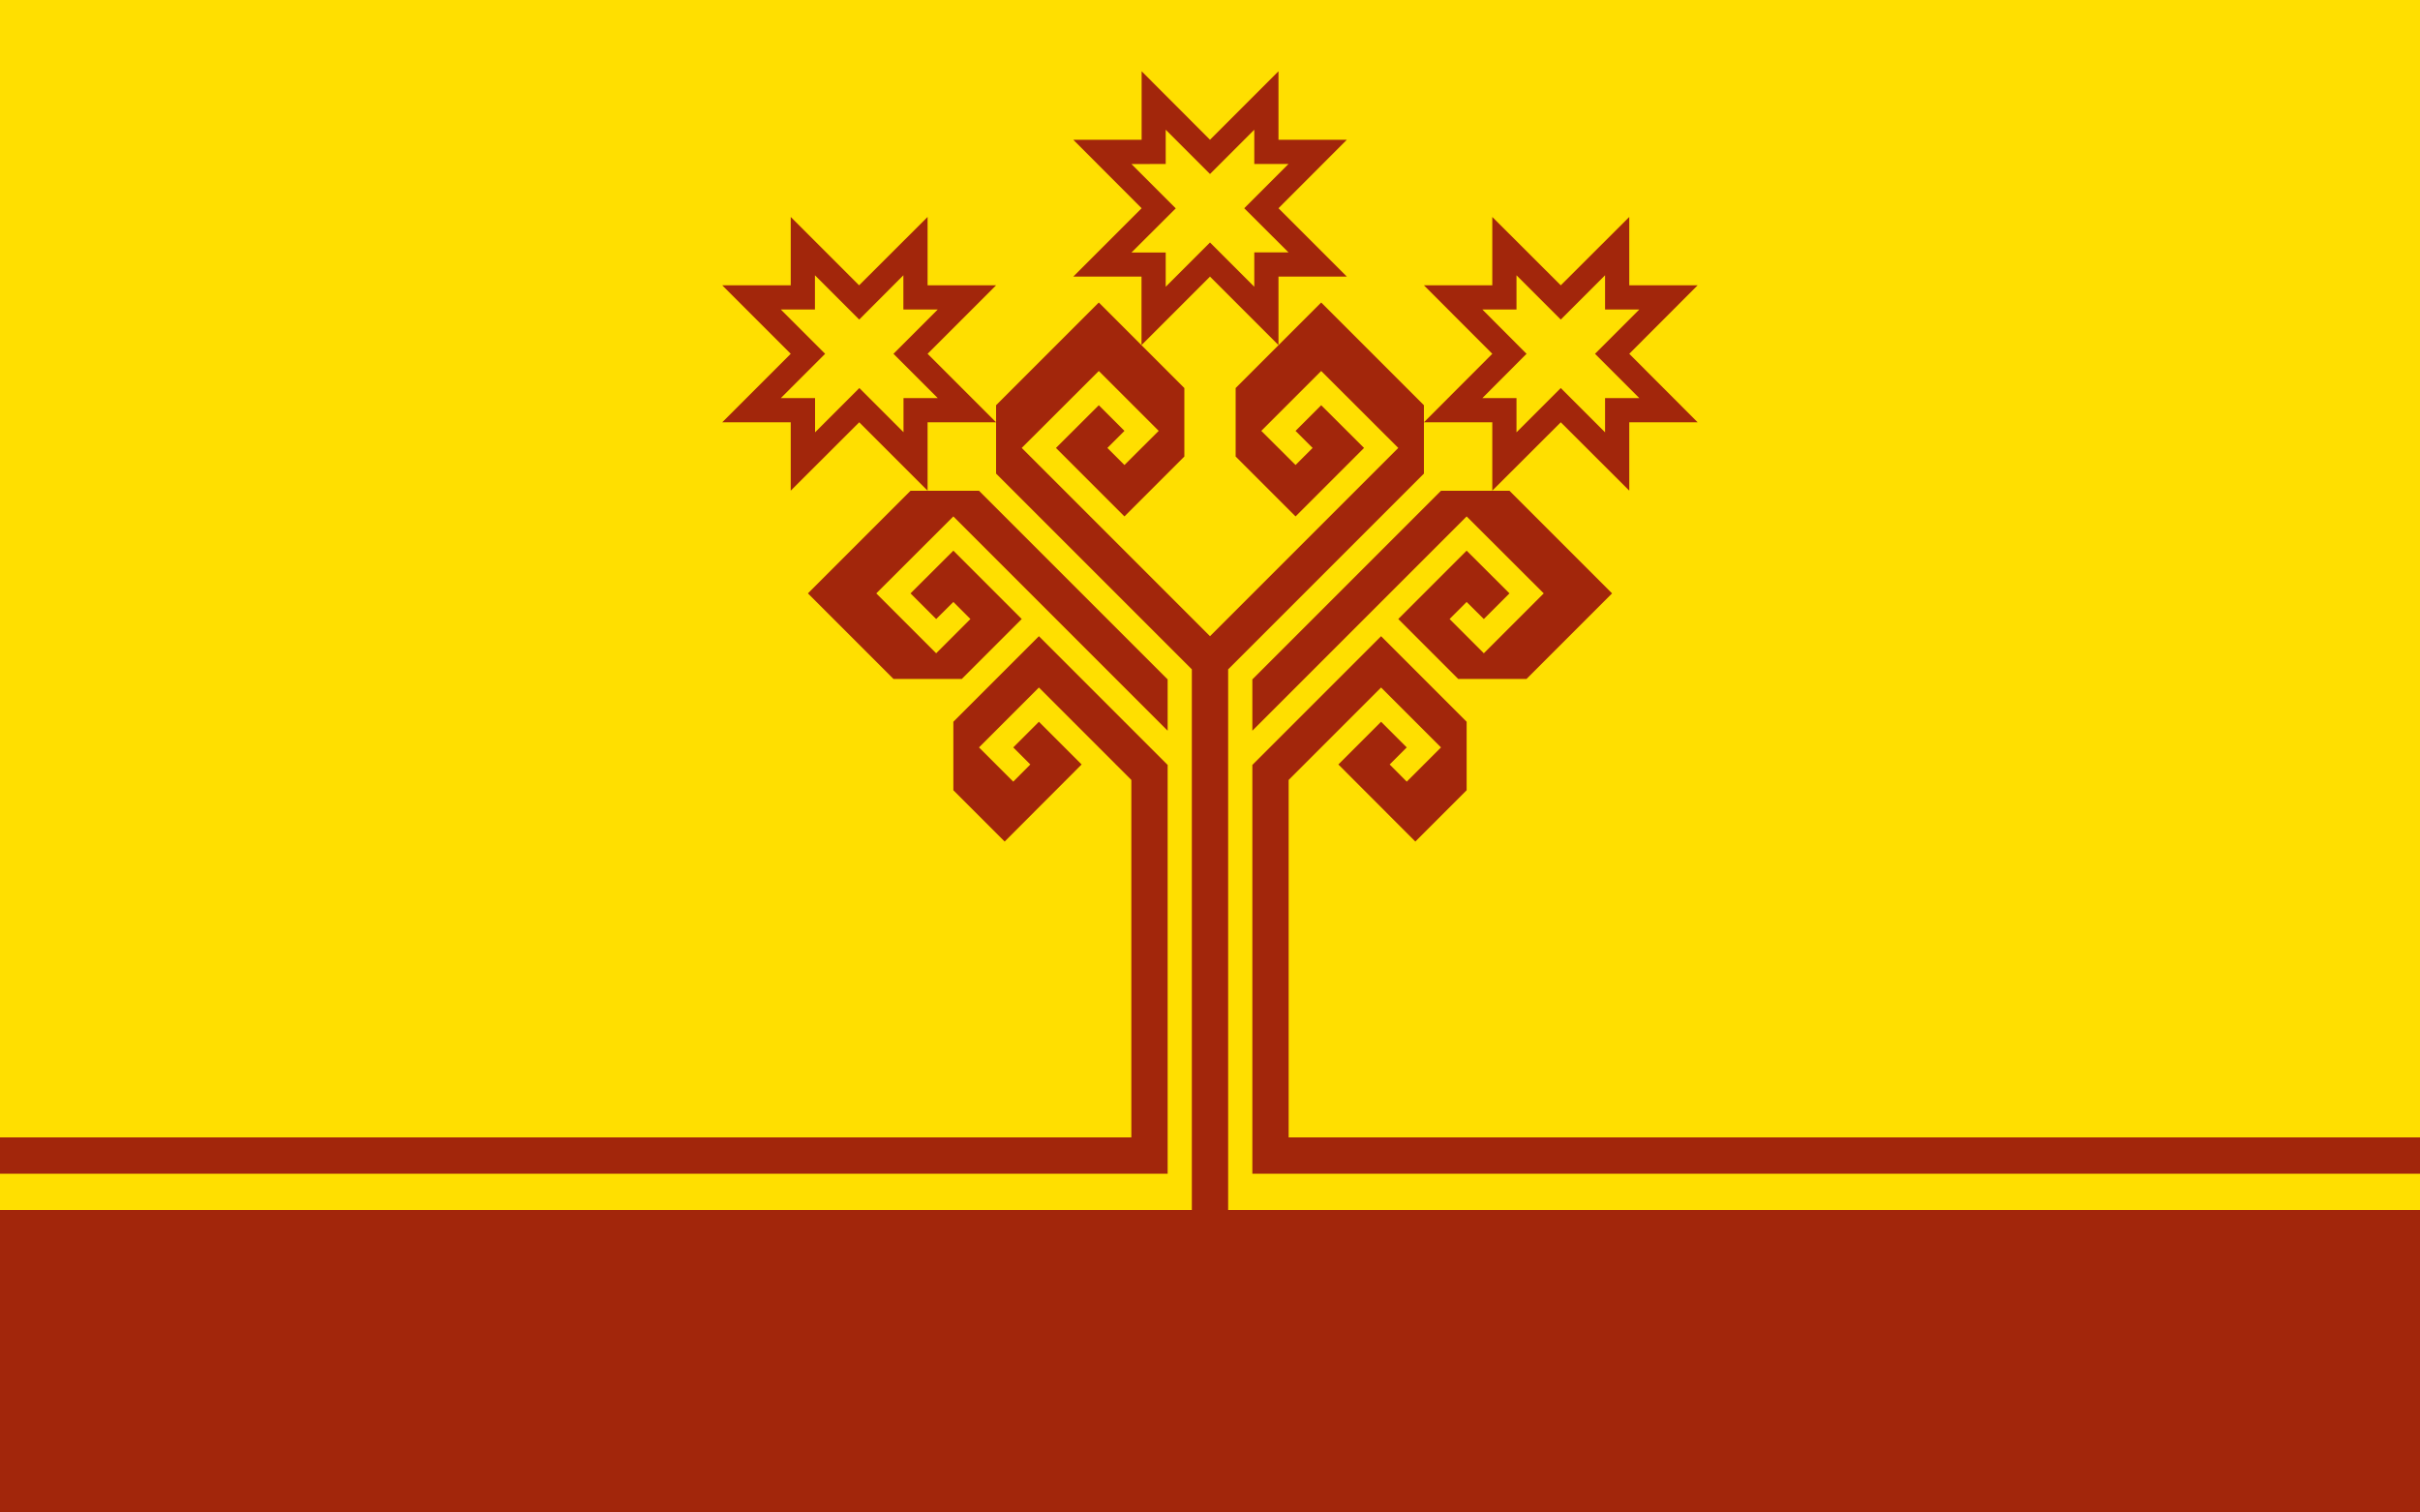 <svg id="svg7" width="2e3" height="1250" clip-rule="evenodd" fill-rule="evenodd" viewBox="0 0 2e3 1250" xmlns="http://www.w3.org/2000/svg"><g id="g9"><path id="rect1" fill="#ffdf00" d="M0 0h2000v1250H0z"/></g><g id="g8" fill="#a2260b"><path id="path1" d="m1289.9 235.8 56.6-56.5v56.5h56.5l-56.5 56.6L1403 349h-56.5v56.5l-56.6-56.5-56.6 56.5V349h-56.5l56.5-56.6-56.5-56.6h56.5v-56.5zm-36.6 20v-28.3l36.6 36.6 36.6-36.6v28.3h28.3l-36.6 36.6 36.6 36.6h-28.3v28.3l-36.6-36.6-36.6 36.6V329h-28.2l36.5-36.6-36.5-36.6z"/><path id="path2" d="m710 235.8 56.6-56.5v56.5h56.6l-56.6 56.6 56.6 56.6h-56.6v56.5L710.1 349l-56.6 56.5V349h-56.6l56.6-56.6-56.6-56.6h56.6v-56.5zm-36.5 20v-28.3l36.6 36.6 36.5-36.6v28.3H775l-36.6 36.6L775 329h-28.3v28.2l-36.5-36.5-36.6 36.6V329h-28.3l36.6-36.6-36.6-36.6z"/><path id="path3" d="m1000 115.5 56.6-56.6v56.6h56.5l-56.5 56.6 56.5 56.5h-56.5v56.6l-56.6-56.6-56.6 56.6v-56.6H887l56.5-56.5-56.5-56.6h56.5V58.9zm-36.6 20v-28.3l36.6 36.6 36.6-36.6v28.3h28.3l-36.6 36.6 36.6 36.5h-28.3V237l-36.6-36.6-36.6 36.6v-28.3h-28.3l36.6-36.5-36.6-36.6z"/></g><g id="g7" fill="#a2260b"><path id="polygon3" d="m1190.9 617.7-28.3 28.3-14.1-14.2 14.1-14.1-21.2-21.2-35.3 35.3 63.6 63.7 42.4-42.4v-56.6l-70.7-70.7L1035 632.2V970h965v-30h-935V644.6l76.4-76.4z"/><path id="polygon4" d="m809.1 617.7 28.3 28.3 14.1-14.2-14.1-14.1 21.2-21.2 35.3 35.3-63.6 63.7-42.4-42.4v-56.6l70.7-70.7L965 632.2V970H0v-30h935V644.6l-76.4-76.4z"/><path id="polygon5" d="m773.7 511.6-21.2-21.2 35.4-35.3 56.5 56.5-49.5 49.5h-56.5l-70.7-70.7 84.8-84.8h56.6L965 561.5v42.4L787.9 426.8l-63.7 63.6 49.5 49.5 28.3-28.3-14.1-14.1z"/><path id="polygon6" d="m1226.3 511.6 21.2-21.2-35.4-35.3-56.5 56.5 49.5 49.5h56.5l70.7-70.7-84.8-84.8h-56.6L1035 561.5v42.4l177.1-177.1 63.7 63.6-49.5 49.5-28.3-28.3 14.1-14.1z"/><path id="polygon7" d="m929.3 356.1-14.1 14.1 14.1 14.1 28.3-28.2-49.5-49.5-63.7 63.6L1000 525.8l155.6-155.6-63.7-63.6-49.5 49.5 28.3 28.2 14.1-14.1-14.1-14.1 21.2-21.2 35.4 35.3-56.6 56.6-49.5-49.5v-56.6l70.7-70.7 84.9 84.9v56.5L1015 553.2V1000h985v250H0v-250h985V553.2L823.2 391.4v-56.5l84.9-84.9 70.7 70.7v56.6l-49.5 49.5-56.6-56.6 35.4-35.3z"/></g><!-- app4joy --></svg>
